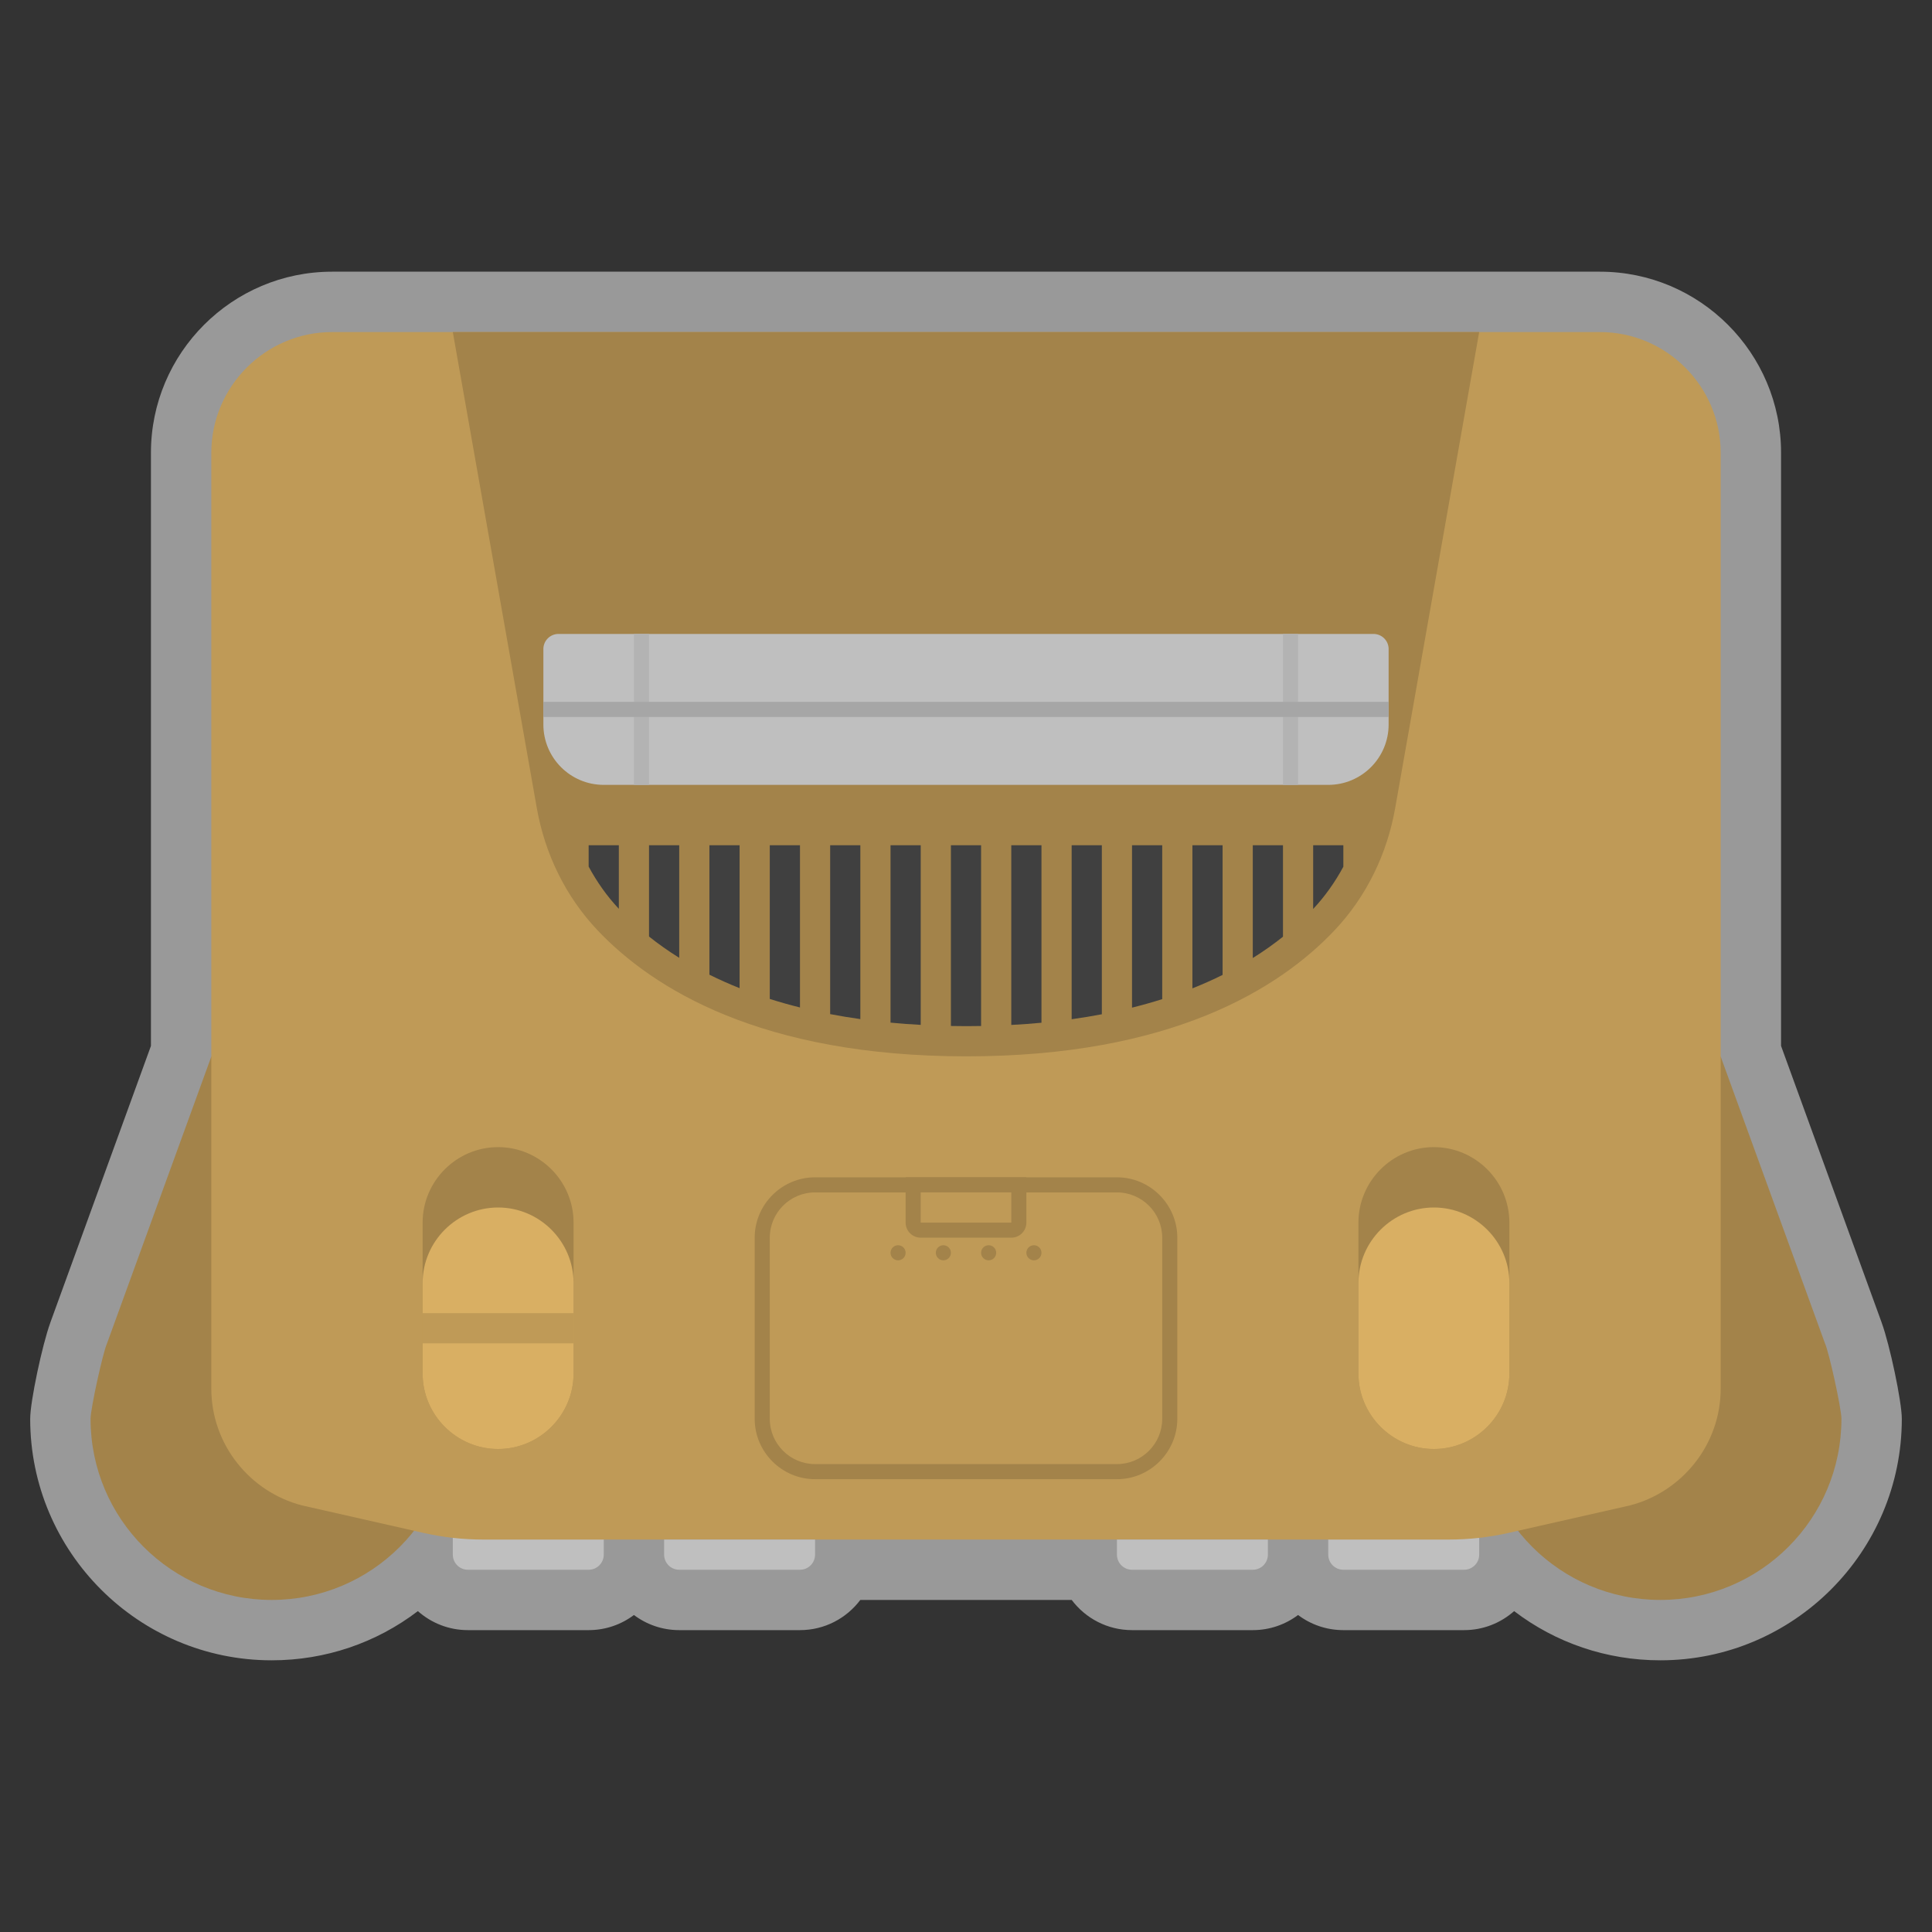 <?xml version="1.0" encoding="UTF-8" standalone="no"?>
<svg
   xmlns:dc="http://purl.org/dc/elements/1.1/"
   xmlns:cc="http://creativecommons.org/ns#"
   xmlns:rdf="http://www.w3.org/1999/02/22-rdf-syntax-ns#"
   xmlns:svg="http://www.w3.org/2000/svg"
   xmlns="http://www.w3.org/2000/svg"
   viewBox="0 0 320 320"
   height="320"
   width="320"
   xml:space="preserve"
   version="1.1"
   id="svg2"><rect x="0" y="0" width="320" height="320" fill="#333333" stroke="none"/><defs
     id="defs6"><clipPath
       id="clipPath16"
       clipPathUnits="userSpaceOnUse"><path
         id="path18"
         d="M 0,256 256,256 256,0 0,0 0,256 Z" /></clipPath><clipPath
       id="clipPath24"
       clipPathUnits="userSpaceOnUse"><path
         id="path26"
         d="M 4,220 252,220 252,36 4,36 4,220 Z" /></clipPath></defs><g
     transform="matrix(1.25,0,0,-1.25,0,320)"
     id="g10"><g
       id="g12"><g
         clip-path="url(#clipPath16)"
         id="g14"><g
           id="g20"><g
             id="g22" /><g
             id="g28"><g
               style="opacity:0.5"
               id="g30"
               clip-path="url(#clipPath24)"><g
                 id="g32"
                 transform="translate(249.34,80.713)"><path
                   id="path34"
                   style="fill:#ffffff;fill-opacity:1;fill-rule:nonzero;stroke:none"
                   d="m 0,0 0.004,0.001 -13.344,36.695 0,78.591 c 0,13.234 -10.766,24 -24,24 l -16,0 -136,0 -16,0 c -13.233,0 -24,-10.766 -24,-24 l 0,-78.591 L -242.684,0.001 -242.68,0 c -1.056,-2.889 -2.66,-10.418 -2.66,-12.713 0,-17.644 14.355,-32 32,-32 7.115,0 13.865,2.316 19.37,6.52 1.766,-1.567 4.089,-2.52 6.63,-2.52 l 16,0 c 2.249,0 4.328,0.747 6,2.005 1.673,-1.258 3.751,-2.005 6,-2.005 l 16,0 c 3.265,0 6.169,1.572 7.995,4 l 28.01,0 c 1.826,-2.428 4.731,-4 7.995,-4 l 16,0 c 2.249,0 4.328,0.747 6,2.005 1.673,-1.258 3.751,-2.005 6,-2.005 l 16,0 c 2.541,0 4.864,0.953 6.63,2.52 5.505,-4.204 12.256,-6.52 19.37,-6.52 17.645,0 32,14.356 32,32 C 2.66,-10.418 1.056,-2.889 0,0" /></g></g></g></g><g
           transform="translate(194,48)"
           id="g36"><path
             id="path38"
             style="fill:#bfbfbf;fill-opacity:1;fill-rule:nonzero;stroke:none"
             d="m 0,0 -16,0 c -1.104,0 -2,0.896 -2,2 L -18,8 2,8 2,2 C 2,0.896 1.104,0 0,0" /></g><g
           transform="translate(78,48)"
           id="g40"><path
             id="path42"
             style="fill:#bfbfbf;fill-opacity:1;fill-rule:nonzero;stroke:none"
             d="m 0,0 -16,0 c -1.104,0 -2,0.896 -2,2 L -18,8 2,8 2,2 C 2,0.896 1.104,0 0,0" /></g><g
           transform="translate(36,92)"
           id="g44"><path
             id="path46"
             style="fill:#a3834a;fill-opacity:1;fill-rule:nonzero;stroke:none"
             d="M 0,0 C -1.364,0 -2.699,-0.12 -4,-0.338 L -4,24 -8,24 -21.825,-14.02 C -22.356,-15.18 -24,-22.637 -24,-24 c 0,-13.255 10.745,-24 24,-24 13.255,0 24,10.745 24,24 C 24,-10.745 13.255,0 0,0" /></g><g
           transform="translate(241.825,77.981)"
           id="g48"><path
             id="path50"
             style="fill:#a3834a;fill-opacity:1;fill-rule:nonzero;stroke:none"
             d="m 0,0 -13.825,38.02 -4,0 0,-24.338 c -1.302,0.217 -2.637,0.338 -4,0.338 -13.255,0 -24,-10.746 -24,-24 0,-13.255 10.745,-24 24,-24 13.255,0 24,10.745 24,24 C 2.175,-8.617 0.531,-1.16 0,0" /></g><g
           transform="translate(212,212)"
           id="g52"><path
             id="path54"
             style="fill:#bf9a57;fill-opacity:1;fill-rule:nonzero;stroke:none"
             d="m 0,0 -168,0 c -8.8,0 -16,-7.2 -16,-16 l 0,-124 c 0,-7.418 5.123,-13.68 12,-15.47 l 16.074,-3.64 c 2.609,-0.592 5.276,-0.89 7.952,-0.89 l 127.948,0 c 2.675,0 5.343,0.298 7.953,0.89 L 4,-155.47 c 6.877,1.79 12,8.052 12,15.47 l 0,124 C 16,-7.2 8.8,0 0,0" /></g><g
           transform="translate(148,100)"
           id="g56"><path
             id="path58"
             style="fill:#a3834a;fill-opacity:1;fill-rule:nonzero;stroke:none"
             d="m 0,0 -40,0 c -4.4,0 -8,-3.6 -8,-8 l 0,-24 c 0,-4.4 3.6,-8 8,-8 l 40,0 c 4.4,0 8,3.6 8,8 L 8,-8 C 8,-3.6 4.4,0 0,0 m 0,-2 c 3.309,0 6,-2.691 6,-6 l 0,-24 c 0,-3.309 -2.691,-6 -6,-6 l -40,0 c -3.309,0 -6,2.691 -6,6 l 0,24 c 0,3.309 2.691,6 6,6 l 40,0" /></g><g
           transform="translate(190,64)"
           id="g60"><path
             id="path62"
             style="fill:#a3834a;fill-opacity:1;fill-rule:nonzero;stroke:none"
             d="m 0,0 0,0 c -5.5,0 -10,4.5 -10,10 l 0,20 c 0,5.5 4.5,10 10,10 5.5,0 10,-4.5 10,-10 L 10,10 C 10,4.5 5.5,0 0,0" /></g><g
           transform="translate(190,64)"
           id="g64"><path
             id="path66"
             style="fill:#d9af63;fill-opacity:1;fill-rule:nonzero;stroke:none"
             d="m 0,0 0,0 c -5.5,0 -10,4.5 -10,10 l 0,12 c 0,5.5 4.5,10 10,10 5.5,0 10,-4.5 10,-10 L 10,10 C 10,4.5 5.5,0 0,0" /></g><g
           transform="translate(66,64)"
           id="g68"><path
             id="path70"
             style="fill:#a3834a;fill-opacity:1;fill-rule:nonzero;stroke:none"
             d="m 0,0 0,0 c -5.5,0 -10,4.5 -10,10 l 0,20 c 0,5.5 4.5,10 10,10 5.5,0 10,-4.5 10,-10 L 10,10 C 10,4.5 5.5,0 0,0" /></g><g
           transform="translate(66,64)"
           id="g72"><path
             id="path74"
             style="fill:#d9af63;fill-opacity:1;fill-rule:nonzero;stroke:none"
             d="m 0,0 0,0 c -5.5,0 -10,4.5 -10,10 l 0,12 c 0,5.5 4.5,10 10,10 5.5,0 10,-4.5 10,-10 L 10,10 C 10,4.5 5.5,0 0,0" /></g><path
           id="path76"
           style="fill:#bf9a57;fill-opacity:1;fill-rule:nonzero;stroke:none"
           d="m 76,78 -20,0 0,4 20,0 0,-4 z" /><g
           transform="translate(106,48)"
           id="g78"><path
             id="path80"
             style="fill:#bfbfbf;fill-opacity:1;fill-rule:nonzero;stroke:none"
             d="m 0,0 -16,0 c -1.104,0 -2,0.896 -2,2 L -18,4 2,4 2,2 C 2,0.896 1.104,0 0,0" /></g><g
           transform="translate(166,48)"
           id="g82"><path
             id="path84"
             style="fill:#bfbfbf;fill-opacity:1;fill-rule:nonzero;stroke:none"
             d="m 0,0 -16,0 c -1.104,0 -2,0.896 -2,2 L -18,4 2,4 2,2 C 2,0.896 1.104,0 0,0" /></g><g
           transform="translate(60,212)"
           id="g86"><path
             id="path88"
             style="fill:#a3834a;fill-opacity:1;fill-rule:nonzero;stroke:none"
             d="m 0,0 11.129,-63.067 c 1.069,-6.056 3.809,-11.721 8.037,-16.186 7.351,-7.766 21.702,-16.7 48.834,-16.717 27.145,-0.017 41.497,8.93 48.845,16.709 4.218,4.465 6.954,10.121 8.021,16.171 L 136,0 0,0 Z" /></g><g
           transform="translate(176,152)"
           id="g90"><path
             id="path92"
             style="fill:#bfbfbf;fill-opacity:1;fill-rule:nonzero;stroke:none"
             d="m 0,0 -96,0 c -4.418,0 -8,3.582 -8,8 l 0,10 c 0,1.104 0.896,2 2,2 L 6,20 c 1.104,0 2,-0.896 2,-2 L 8,8 C 8,3.582 4.418,0 0,0" /></g><g
           transform="translate(86,131.903)"
           id="g94"><path
             id="path96"
             style="fill:#404040;fill-opacity:1;fill-rule:nonzero;stroke:none"
             d="m 0,0 c 1.195,-0.953 2.525,-1.899 4,-2.82 l 0,14.917 -4,0 L 0,0 Z" /></g><g
           transform="translate(130,144)"
           id="g98"><path
             id="path100"
             style="fill:#404040;fill-opacity:1;fill-rule:nonzero;stroke:none"
             d="m 0,0 -4,0 0,-23.948 c 0.661,-0.012 1.325,-0.022 2.002,-0.022 l 0.075,0 c 0.651,0 1.288,0.009 1.923,0.02 L 0,0 Z" /></g><g
           transform="translate(94,126.847)"
           id="g102"><path
             id="path104"
             style="fill:#404040;fill-opacity:1;fill-rule:nonzero;stroke:none"
             d="m 0,0 c 1.249,-0.621 2.582,-1.219 4,-1.784 l 0,18.937 -4,0 L 0,0 Z" /></g><g
           transform="translate(166,129.057)"
           id="g106"><path
             id="path108"
             style="fill:#404040;fill-opacity:1;fill-rule:nonzero;stroke:none"
             d="m 0,0 c 1.476,0.921 2.805,1.869 4,2.823 l 0,12.12 -4,0 L 0,0 Z" /></g><g
           transform="translate(174,135.557)"
           id="g110"><path
             id="path112"
             style="fill:#404040;fill-opacity:1;fill-rule:nonzero;stroke:none"
             d="m 0,0 c 1.574,1.679 2.906,3.565 4,5.6 l 0,2.843 -4,0 L 0,0 Z" /></g><g
           transform="translate(102,123.635)"
           id="g114"><path
             id="path116"
             style="fill:#404040;fill-opacity:1;fill-rule:nonzero;stroke:none"
             d="m 0,0 c 1.272,-0.404 2.606,-0.782 4,-1.13 l 0,21.495 -4,0 L 0,0 Z" /></g><g
           transform="translate(158,125.037)"
           id="g118"><path
             id="path120"
             style="fill:#404040;fill-opacity:1;fill-rule:nonzero;stroke:none"
             d="m 0,0 c 1.419,0.565 2.751,1.162 4,1.784 l 0,17.179 -4,0 L 0,0 Z" /></g><g
           transform="translate(150,122.482)"
           id="g122"><path
             id="path124"
             style="fill:#404040;fill-opacity:1;fill-rule:nonzero;stroke:none"
             d="m 0,0 c 1.394,0.348 2.729,0.724 4,1.128 l 0,20.39 -4,0 L 0,0 Z" /></g><g
           transform="translate(78,141.171)"
           id="g126"><path
             id="path128"
             style="fill:#404040;fill-opacity:1;fill-rule:nonzero;stroke:none"
             d="m 0,0 c 1.094,-2.034 2.426,-3.918 4,-5.594 l 0,8.423 -4,0 L 0,0 Z" /></g><g
           transform="translate(142,120.947)"
           id="g130"><path
             id="path132"
             style="fill:#404040;fill-opacity:1;fill-rule:nonzero;stroke:none"
             d="m 0,0 c 1.382,0.193 2.714,0.413 4,0.659 l 0,22.394 -4,0 L 0,0 Z" /></g><g
           transform="translate(134,120.19)"
           id="g134"><path
             id="path136"
             style="fill:#404040;fill-opacity:1;fill-rule:nonzero;stroke:none"
             d="M 0,0 C 1.372,0.073 2.706,0.171 4,0.292 L 4,23.81 0,23.81 0,0 Z" /></g><g
           transform="translate(110,121.625)"
           id="g138"><path
             id="path140"
             style="fill:#404040;fill-opacity:1;fill-rule:nonzero;stroke:none"
             d="m 0,0 c 1.286,-0.246 2.619,-0.468 4,-0.661 l 0,23.036 -4,0 L 0,0 Z" /></g><g
           transform="translate(118,120.495)"
           id="g142"><path
             id="path144"
             style="fill:#404040;fill-opacity:1;fill-rule:nonzero;stroke:none"
             d="m 0,0 c 1.294,-0.123 2.627,-0.223 4,-0.298 l 0,23.803 -4,0 L 0,0 Z" /></g><g
           transform="translate(134,92)"
           id="g146"><path
             id="path148"
             style="fill:#a3834a;fill-opacity:1;fill-rule:nonzero;stroke:none"
             d="m 0,0 -12,0 c -1.104,0 -2,0.896 -2,2 L -14,8 2,8 2,2 C 2,0.896 1.104,0 0,0" /></g><path
           id="path150"
           style="fill:#bf9a57;fill-opacity:1;fill-rule:nonzero;stroke:none"
           d="m 134,94 -12,0 0,4 12,0 0,-4 z" /><g
           transform="translate(120,90)"
           id="g152"><path
             id="path154"
             style="fill:#a3834a;fill-opacity:1;fill-rule:nonzero;stroke:none"
             d="m 0,0 c 0,-0.553 -0.448,-1 -1,-1 -0.552,0 -1,0.447 -1,1 0,0.553 0.448,1 1,1 0.552,0 1,-0.447 1,-1" /></g><g
           transform="translate(126,90)"
           id="g156"><path
             id="path158"
             style="fill:#a3834a;fill-opacity:1;fill-rule:nonzero;stroke:none"
             d="m 0,0 c 0,-0.553 -0.448,-1 -1,-1 -0.552,0 -1,0.447 -1,1 0,0.553 0.448,1 1,1 0.552,0 1,-0.447 1,-1" /></g><g
           transform="translate(132,90)"
           id="g160"><path
             id="path162"
             style="fill:#a3834a;fill-opacity:1;fill-rule:nonzero;stroke:none"
             d="m 0,0 c 0,-0.553 -0.447,-1 -1,-1 -0.553,0 -1,0.447 -1,1 0,0.553 0.447,1 1,1 0.553,0 1,-0.447 1,-1" /></g><g
           transform="translate(138,90)"
           id="g164"><path
             id="path166"
             style="fill:#a3834a;fill-opacity:1;fill-rule:nonzero;stroke:none"
             d="m 0,0 c 0,-0.553 -0.447,-1 -1,-1 -0.553,0 -1,0.447 -1,1 0,0.553 0.447,1 1,1 0.553,0 1,-0.447 1,-1" /></g><path
           id="path168"
           style="fill:#b3b3b3;fill-opacity:1;fill-rule:nonzero;stroke:none"
           d="m 86,152 -2,0 0,20 2,0 0,-20 z" /><path
           id="path170"
           style="fill:#b3b3b3;fill-opacity:1;fill-rule:nonzero;stroke:none"
           d="m 172,152 -2,0 0,20 2,0 0,-20 z" /><path
           id="path172"
           style="fill:#a6a6a6;fill-opacity:1;fill-rule:nonzero;stroke:none"
           d="m 184,161 -112,0 0,2 112,0 0,-2 z" /></g></g></g></svg>